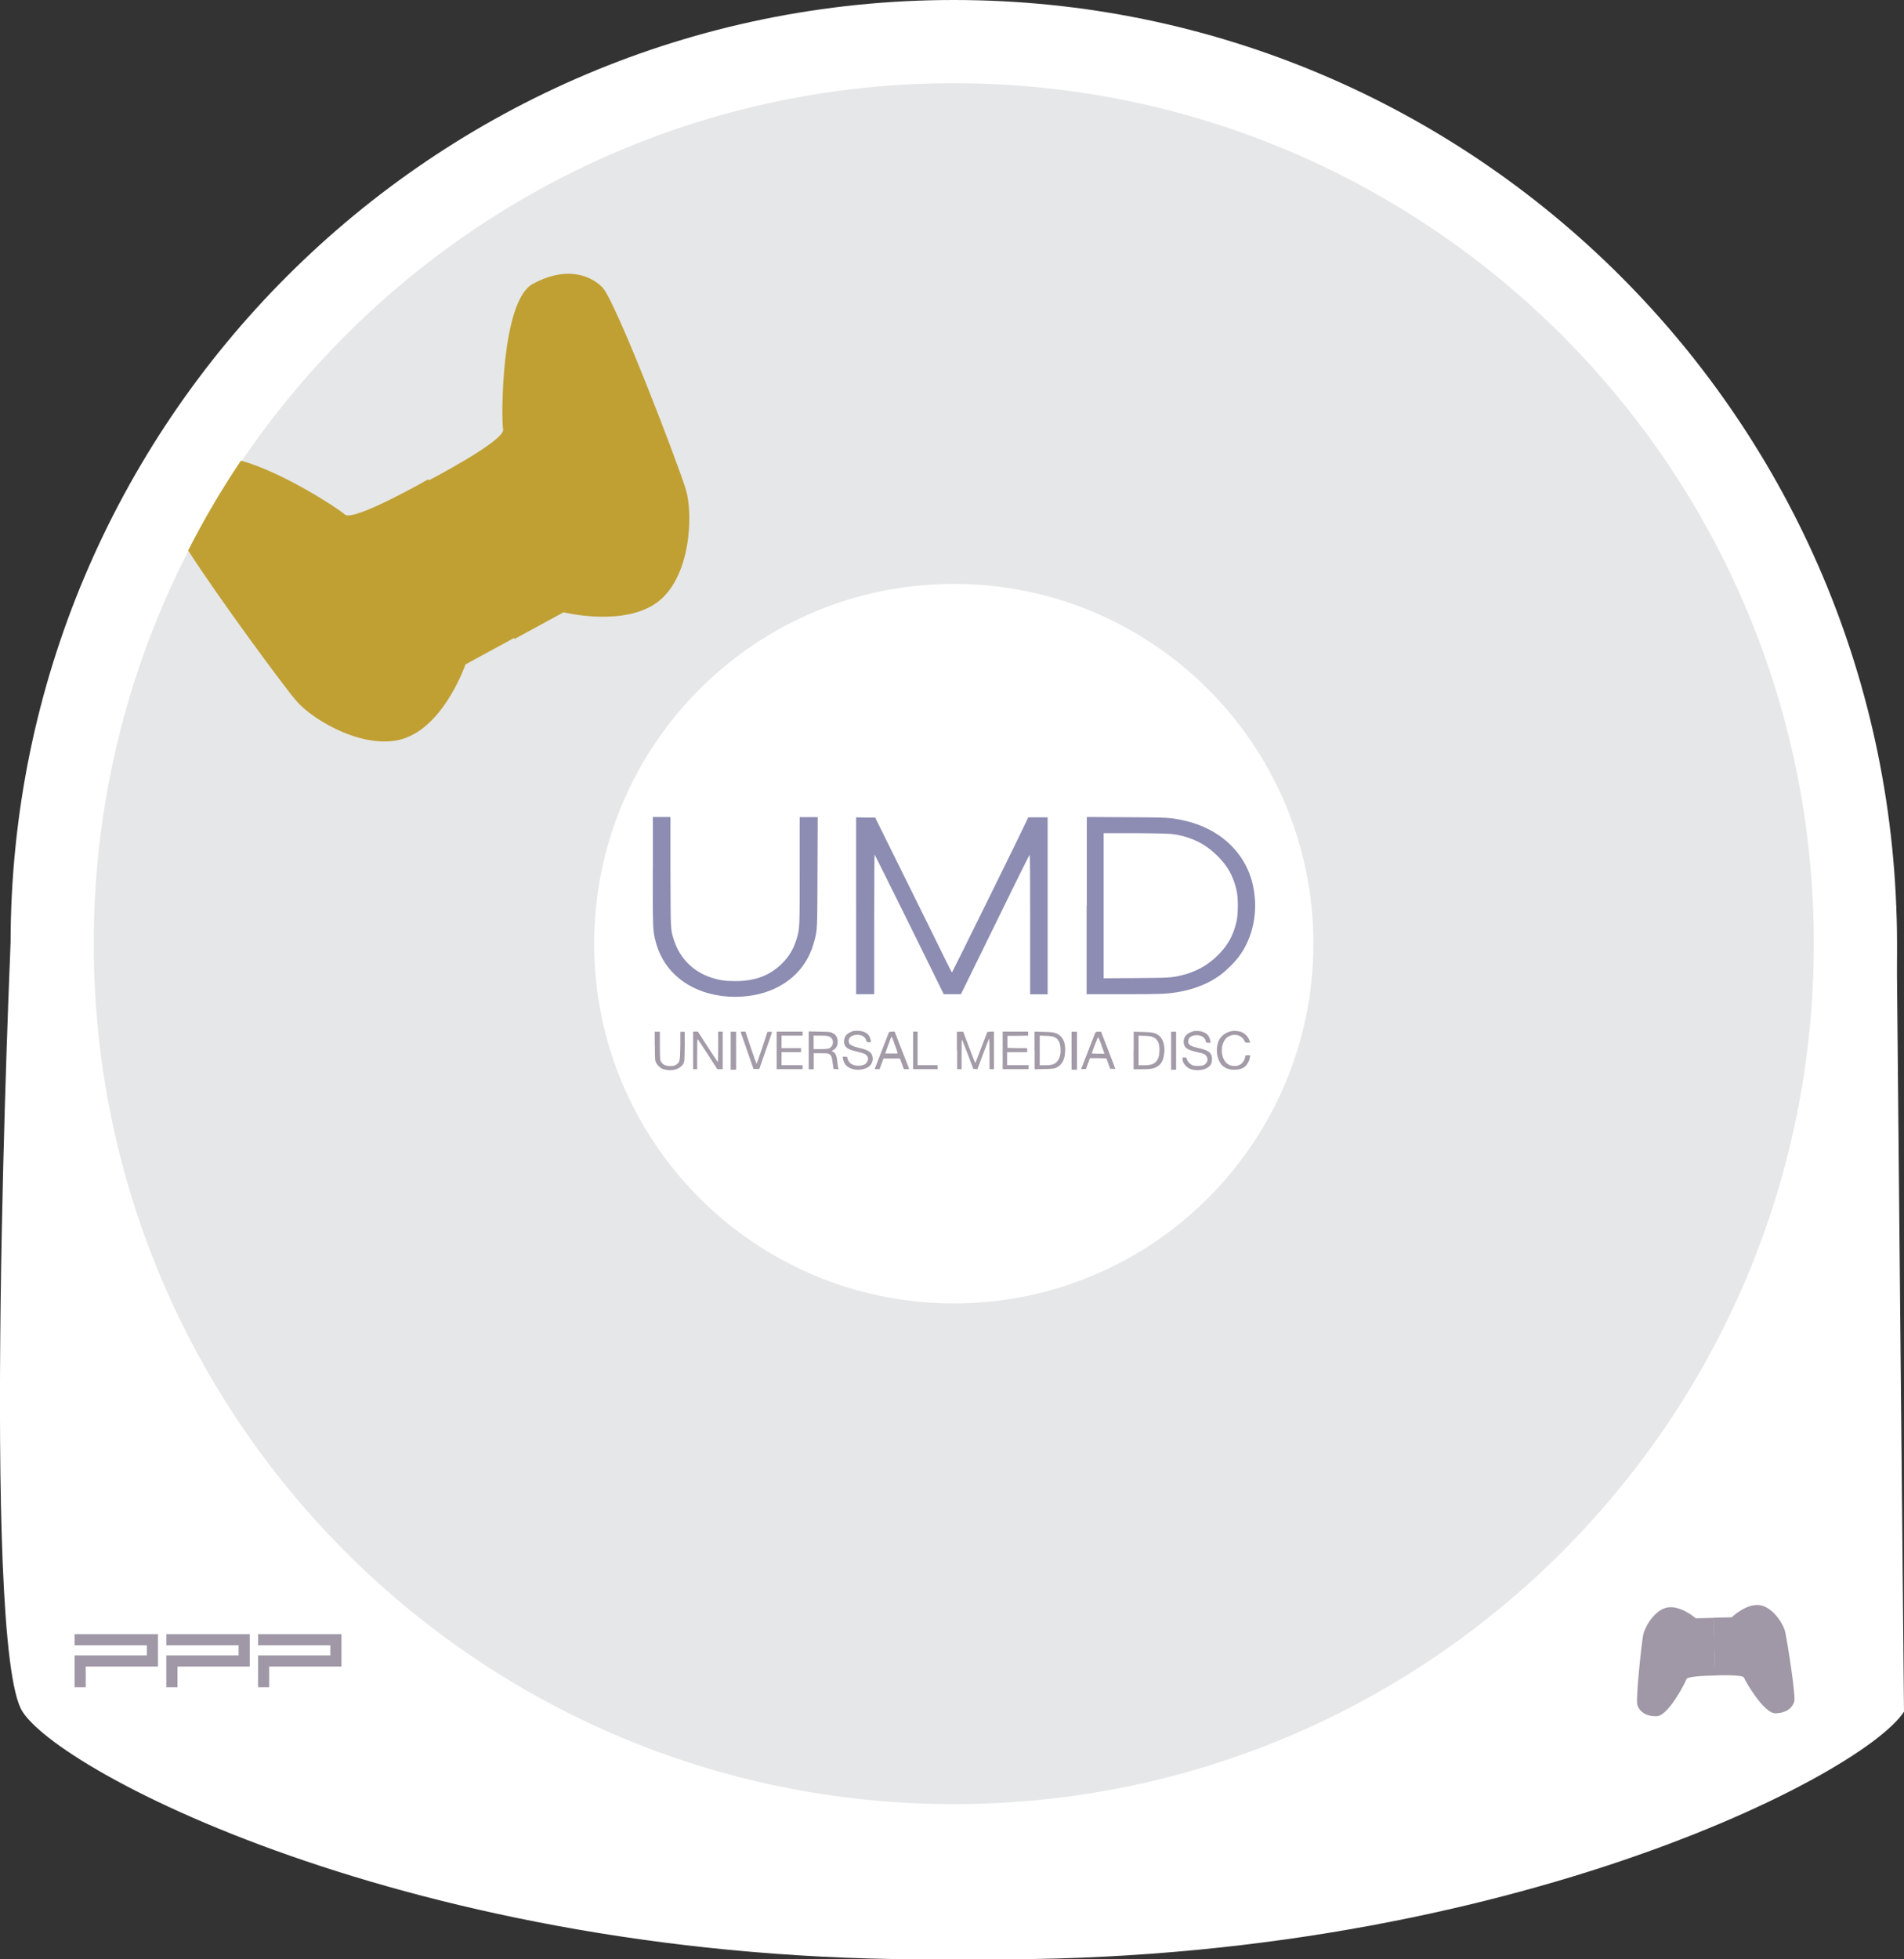 <?xml version="1.0" encoding="UTF-8"?>
<svg id="Layer_2" data-name="Layer 2" xmlns="http://www.w3.org/2000/svg" viewBox="0 0 171.02 175.9">
  <rect x="0" y="0" width="171.02" height="175.9" fill="#333333" stroke="none"/>
  <defs>
    <style>
      .cls-1 {
        fill: #c0a033;
      }

      .cls-1, .cls-2, .cls-3, .cls-4, .cls-5, .cls-6 {
        stroke-width: 0px;
      }

      .cls-7 {
        fill: none;
        stroke: #a098a6;
        stroke-linecap: square;
        stroke-miterlimit: 10;
      }

      .cls-2 {
        fill: #a39ba8;
      }

      .cls-3 {
        fill: #a098a6;
      }

      .cls-4 {
        fill: #8d8cb2;
      }

      .cls-5 {
        fill: #e6e7e8;
      }

      .cls-6 {
        fill: #fff;
      }
    </style>
  </defs>
  <g id="Layer_1-2" data-name="Layer 1">
    <path class="cls-6" d="M85.67,0C38.88,0,.95,37.93.95,84.72s37.93,84.72,84.72,84.72,84.72-37.93,84.72-84.72S132.46,0,85.67,0Z"/>
    <g>
      <path class="cls-6" d="M.95,84.72s-2.74,63.03,1.07,68.95c3.81,5.92,38.56,23.68,87.21,22.14C137.89,174.26.95,84.72.95,84.72Z"/>
      <path class="cls-6" d="M171.02,153.67c-3.81,5.92-38.56,23.68-87.21,22.14-48.65-1.54,86.52-94.5,86.52-94.5l.69,72.36Z"/>
      <g>
        <path class="cls-3" d="M153.93,145.25l-1.61.04s-1.33-1.16-2.51-.98-2.08,1.76-2.22,2.49-.69,5.78-.52,6.29.7,1.02,1.74.99,2.57-3.02,2.67-3.33,2.59-.32,2.59-.32l-.13-5.18Z"/>
        <path class="cls-3" d="M153.93,145.24l1.61-.04s1.27-1.22,2.46-1.1,2.17,1.66,2.34,2.38.97,5.73.83,6.26-.65,1.05-1.69,1.08-2.72-2.89-2.83-3.2-2.6-.2-2.6-.2l-.13-5.18Z"/>
      </g>
      <g>
        <polyline class="cls-7" points="7.2 147.21 13.69 147.21 13.69 149.12 7.2 149.12 7.2 150.98"/>
        <polyline class="cls-7" points="15.44 147.21 21.93 147.21 21.93 149.12 15.44 149.12 15.44 150.98"/>
        <polyline class="cls-7" points="23.68 147.21 30.17 147.21 30.17 149.12 23.68 149.12 23.68 150.98"/>
      </g>
    </g>
    <g id="disc">
      <path class="cls-5" d="M85.67,7.47C43.01,7.47,8.42,42.06,8.42,84.72s34.59,77.25,77.25,77.25,77.25-34.59,77.25-77.25S128.34,7.47,85.67,7.47ZM85.67,111.64c-14.87,0-26.92-12.05-26.92-26.92s12.05-26.92,26.92-26.92,26.92,12.05,26.92,26.92-12.05,26.92-26.92,26.92Z"/>
      <g>
        <path class="cls-1" d="M46.21,57.37l4.41-2.4s5.34,1.33,8.38-.87,3.27-7.87,2.62-10.1c-.66-2.22-6.33-17.03-7.53-18.22s-3.4-1.84-6.24-.29-2.84,12.06-2.66,13.07-6.72,4.59-6.72,4.59l7.75,14.22Z"/>
        <path class="cls-1" d="M36.53,66.21c3.5-1.36,5.28-6.56,5.28-6.56l4.41-2.4-7.75-14.22s-6.75,3.86-7.5,3.16c-.56-.52-5.62-3.83-9.33-4.83-1.74,2.58-3.32,5.27-4.74,8.06,2.78,4.32,8.57,12.17,9.73,13.52,1.51,1.76,6.4,4.63,9.9,3.28Z"/>
      </g>
    </g>
    <path class="cls-6" d="M85.67,117.02c-17.84,0-32.3-14.46-32.3-32.3s14.46-32.3,32.3-32.3,32.3,14.46,32.3,32.3-14.46,32.3-32.3,32.3Z"/>
    <path class="cls-4" d="M58.63,78.17c0,5.26,0,5.35.26,6.36.49,1.88,1.71,3.34,3.51,4.19,2.16,1.03,5.11,1.03,7.26,0,1.79-.86,2.99-2.31,3.49-4.25.27-1.04.26-.94.28-6.25l.02-4.86h-1.62v4.76c0,5.17,0,5.23-.25,6.09-.26.88-.62,1.54-1.19,2.14-1.12,1.19-2.5,1.74-4.35,1.73-.94,0-1.42-.07-2.18-.32-1.6-.53-2.78-1.71-3.31-3.32-.33-.98-.31-.77-.33-6.21v-4.88h-1.58v4.8Z"/>
    <path class="cls-4" d="M76.9,81.31v7.95h1.62v-6.29c0-3.85.02-6.28.04-6.25.02.02,1.43,2.86,3.13,6.29l3.08,6.25h.77s.77,0,.77,0l1.14-2.32c3.22-6.59,4.99-10.18,5.03-10.19.04-.01.05,1.8.05,6.25v6.27h1.57v-15.89h-1.74l-.11.24c-.27.62-6.71,13.68-6.74,13.68-.02,0-.27-.49-.57-1.09-.29-.6-1.83-3.73-3.43-6.95l-2.9-5.86h-.85s-.86-.02-.86-.02v7.95Z"/>
    <path class="cls-4" d="M97.6,81.31v7.95h3.21c3.28,0,3.94-.02,4.92-.18,1.43-.23,2.77-.75,3.78-1.47.57-.41,1.33-1.14,1.76-1.72,1.28-1.7,1.76-4.02,1.29-6.31-.61-2.99-3-5.24-6.29-5.93-1.25-.26-1.3-.26-5.11-.28l-3.54-.02v7.95ZM105.64,74.93c1.45.26,2.59.83,3.61,1.81,1,.95,1.54,1.92,1.83,3.24.14.67.14,2,0,2.68-.29,1.37-.88,2.38-1.94,3.34-.84.76-1.86,1.29-3,1.56-.89.22-1.18.23-4.17.25l-2.84.02v-13.03h2.98c2.85.03,2.99.04,3.53.13Z"/>
    <path class="cls-2" d="M76.56,92.6c-.26.08-.49.23-.59.38-.14.2-.2.5-.14.71.11.4.35.54,1.27.75.55.13.75.24.84.48.05.14.05.18-.03.36-.12.27-.36.4-.8.4s-.73-.15-.89-.42c-.06-.11-.11-.23-.11-.29,0-.09-.03-.1-.21-.1h-.21l.03.19c.1.61.61.98,1.34.98.8,0,1.32-.39,1.33-.98,0-.52-.31-.78-1.17-.97-.76-.18-.99-.32-.99-.62,0-.32.24-.52.67-.56.45-.04.81.15.9.48.05.17.05.18.25.18s.2,0,.17-.13c-.09-.42-.22-.6-.53-.76-.28-.14-.84-.18-1.14-.09Z"/>
    <path class="cls-2" d="M107.12,92.61c-.54.15-.83.5-.8.97.03.48.28.66,1.18.87.62.14.72.18.85.35.22.26.09.69-.24.83-.21.09-.73.1-.97.02-.22-.08-.47-.33-.53-.55-.04-.16-.06-.17-.22-.17-.16,0-.18.01-.18.1,0,.39.3.78.71.94.53.21,1.31.11,1.66-.2.21-.18.28-.37.28-.69,0-.5-.24-.74-.91-.91-.2-.05-.5-.13-.66-.17-.39-.1-.57-.26-.56-.5,0-.36.27-.55.76-.56.44,0,.75.21.82.55.02.13.04.13.23.13h.2l-.03-.18c-.04-.26-.17-.5-.36-.64-.31-.22-.84-.31-1.24-.2Z"/>
    <path class="cls-2" d="M110.59,92.58c-.48.1-.92.42-1.11.83-.25.52-.24,1.3.03,1.85.25.52.7.78,1.34.78.44,0,.75-.09.98-.29.21-.18.4-.53.44-.82l.03-.19h-.41l-.07.26c-.15.52-.6.79-1.15.69-.47-.09-.78-.45-.89-1.02-.12-.6.08-1.26.45-1.54.55-.4,1.32-.23,1.57.35.05.13.07.13.27.13h.22l-.04-.14c-.11-.39-.47-.75-.85-.85-.26-.07-.6-.09-.8-.04Z"/>
    <path class="cls-2" d="M58.82,93.92c.01,1.28.01,1.3.13,1.52.13.25.4.48.66.56.74.21,1.48,0,1.76-.49.11-.2.11-.21.13-1.54v-1.33s-.19,0-.19,0h-.2v1.24c-.03,1.41-.04,1.49-.38,1.71-.16.1-.23.12-.52.12-.41,0-.66-.11-.82-.37-.11-.17-.11-.2-.12-1.44v-1.27h-.46v1.29Z"/>
    <path class="cls-2" d="M62.26,94.31v1.68h.36v-1.35c0-.74.01-1.35.04-1.35.02,0,.42.61.9,1.35l.87,1.35h.48v-3.37h-.4v1.37c0,.75-.01,1.36-.04,1.35-.02,0-.43-.63-.91-1.37l-.87-1.35h-.43v1.68Z"/>
    <path class="cls-2" d="M65.63,94.33v1.71h.49v-3.41h-.49v1.71Z"/>
    <path class="cls-2" d="M66.53,92.66s.26.77.58,1.67l.57,1.64h.52l.57-1.64c.32-.9.58-1.66.58-1.67s-.09-.03-.21-.02h-.21s-.47,1.44-.47,1.44c-.26.78-.49,1.42-.51,1.42-.01,0-.24-.65-.51-1.44l-.48-1.44h-.22c-.12,0-.22.01-.22.03Z"/>
    <path class="cls-2" d="M69.76,94.31v1.68h2.33v-.36h-1.89v-1.17h1.75v-.36h-1.75v-1.12h1.89v-.36h-2.33v1.68Z"/>
    <path class="cls-2" d="M72.64,94.31v1.69h.45v-1.44h.65c.63,0,.65,0,.79.11.17.14.21.29.27.82.03.23.06.44.07.46.01.03.13.04.25.04h.22l-.05-.13c-.03-.07-.06-.31-.08-.53-.04-.5-.16-.79-.36-.89l-.15-.08.18-.11c.26-.16.39-.43.36-.8-.02-.35-.17-.57-.48-.72-.18-.09-.3-.09-1.16-.11l-.96-.02v1.69ZM74.47,93.06c.43.17.47.74.08,1.02-.11.08-.21.09-.8.11h-.67s0-.6,0-.6v-.61h.61c.44,0,.65.02.78.07Z"/>
    <path class="cls-2" d="M79.85,92.66s-1.28,3.29-1.28,3.31c0,0,.09.02.22.02h.21l.18-.48.18-.48h1.47l.18.48.18.48h.48l-.16-.42c-.09-.23-.39-.99-.66-1.68l-.49-1.27h-.23c-.13,0-.24.02-.26.04ZM80.43,93.94c.12.34.21.63.19.64-.01,0-.26.01-.57,0h-.54s.26-.72.26-.72c.14-.39.27-.73.29-.76.04-.06.07,0,.36.83Z"/>
    <path class="cls-2" d="M82.02,94.31v1.68h2.2v-.36h-1.8v-3.01h-.4v1.68Z"/>
    <path class="cls-2" d="M85.97,94.31v1.68h.4v-1.36c0-1.05.01-1.33.05-1.27.03.05.26.66.53,1.35l.48,1.26h.18s.18.03.18.03l.5-1.34c.28-.74.53-1.37.55-1.41.02-.04.04.51.04,1.33v1.41h.4v-3.37h-.3s-.3.03-.3.03l-.53,1.38c-.29.76-.53,1.4-.55,1.41,0,.01-.26-.62-.55-1.4l-.53-1.41h-.57v1.68Z"/>
    <path class="cls-2" d="M90.06,94.31v1.68h2.33v-.36h-1.93v-1.17h1.8v-.36h-.88s-.89-.02-.89-.02v-1.08h.93s.93-.02.93-.02v-.36h-2.29v1.68Z"/>
    <path class="cls-2" d="M92.93,94.31v1.69l.82-.02c.45,0,.89-.04.98-.07.55-.18.86-.62.93-1.33.1-.99-.21-1.63-.91-1.85-.16-.05-.47-.08-1.03-.09l-.8-.02v1.69ZM94.66,93.09c.39.17.56.46.6,1.05.03.51-.07.88-.31,1.16-.23.26-.48.34-1.1.34h-.46v-2.66l.55.02c.38.01.6.04.73.1Z"/>
    <path class="cls-2" d="M96.25,94.33v1.71h.49v-3.41h-.49v1.71Z"/>
    <path class="cls-2" d="M98.37,92.73c-.02.06-.31.79-.63,1.63s-.61,1.55-.62,1.58c-.01.04.03.05.2.04h.22s.18-.5.18-.5l.18-.48h.74s.74.02.74.02l.17.47.17.47h.23c.13.02.23.01.23,0,0-.02-.29-.78-.64-1.68l-.64-1.65h-.24c-.2,0-.24.01-.27.1ZM98.94,93.87l.27.73h-.58c-.45,0-.58-.01-.56-.06,0-.03.13-.37.28-.76s.28-.69.3-.67.15.36.3.76Z"/>
    <path class="cls-2" d="M101.82,94.31v1.69h.69c.81,0,1.12-.05,1.43-.24.28-.17.45-.4.55-.75.23-.86.07-1.68-.41-2.05-.31-.24-.56-.29-1.45-.31l-.8-.02v1.69ZM103.57,93.11c.43.19.61.59.57,1.29-.02.47-.12.73-.35.96-.21.2-.5.28-1.06.28h-.46v-2.66l.55.02c.42.01.59.04.75.11Z"/>
    <path class="cls-2" d="M105.19,94.33v1.71h.45v-3.41h-.45v1.71Z"/>
  </g>
</svg>